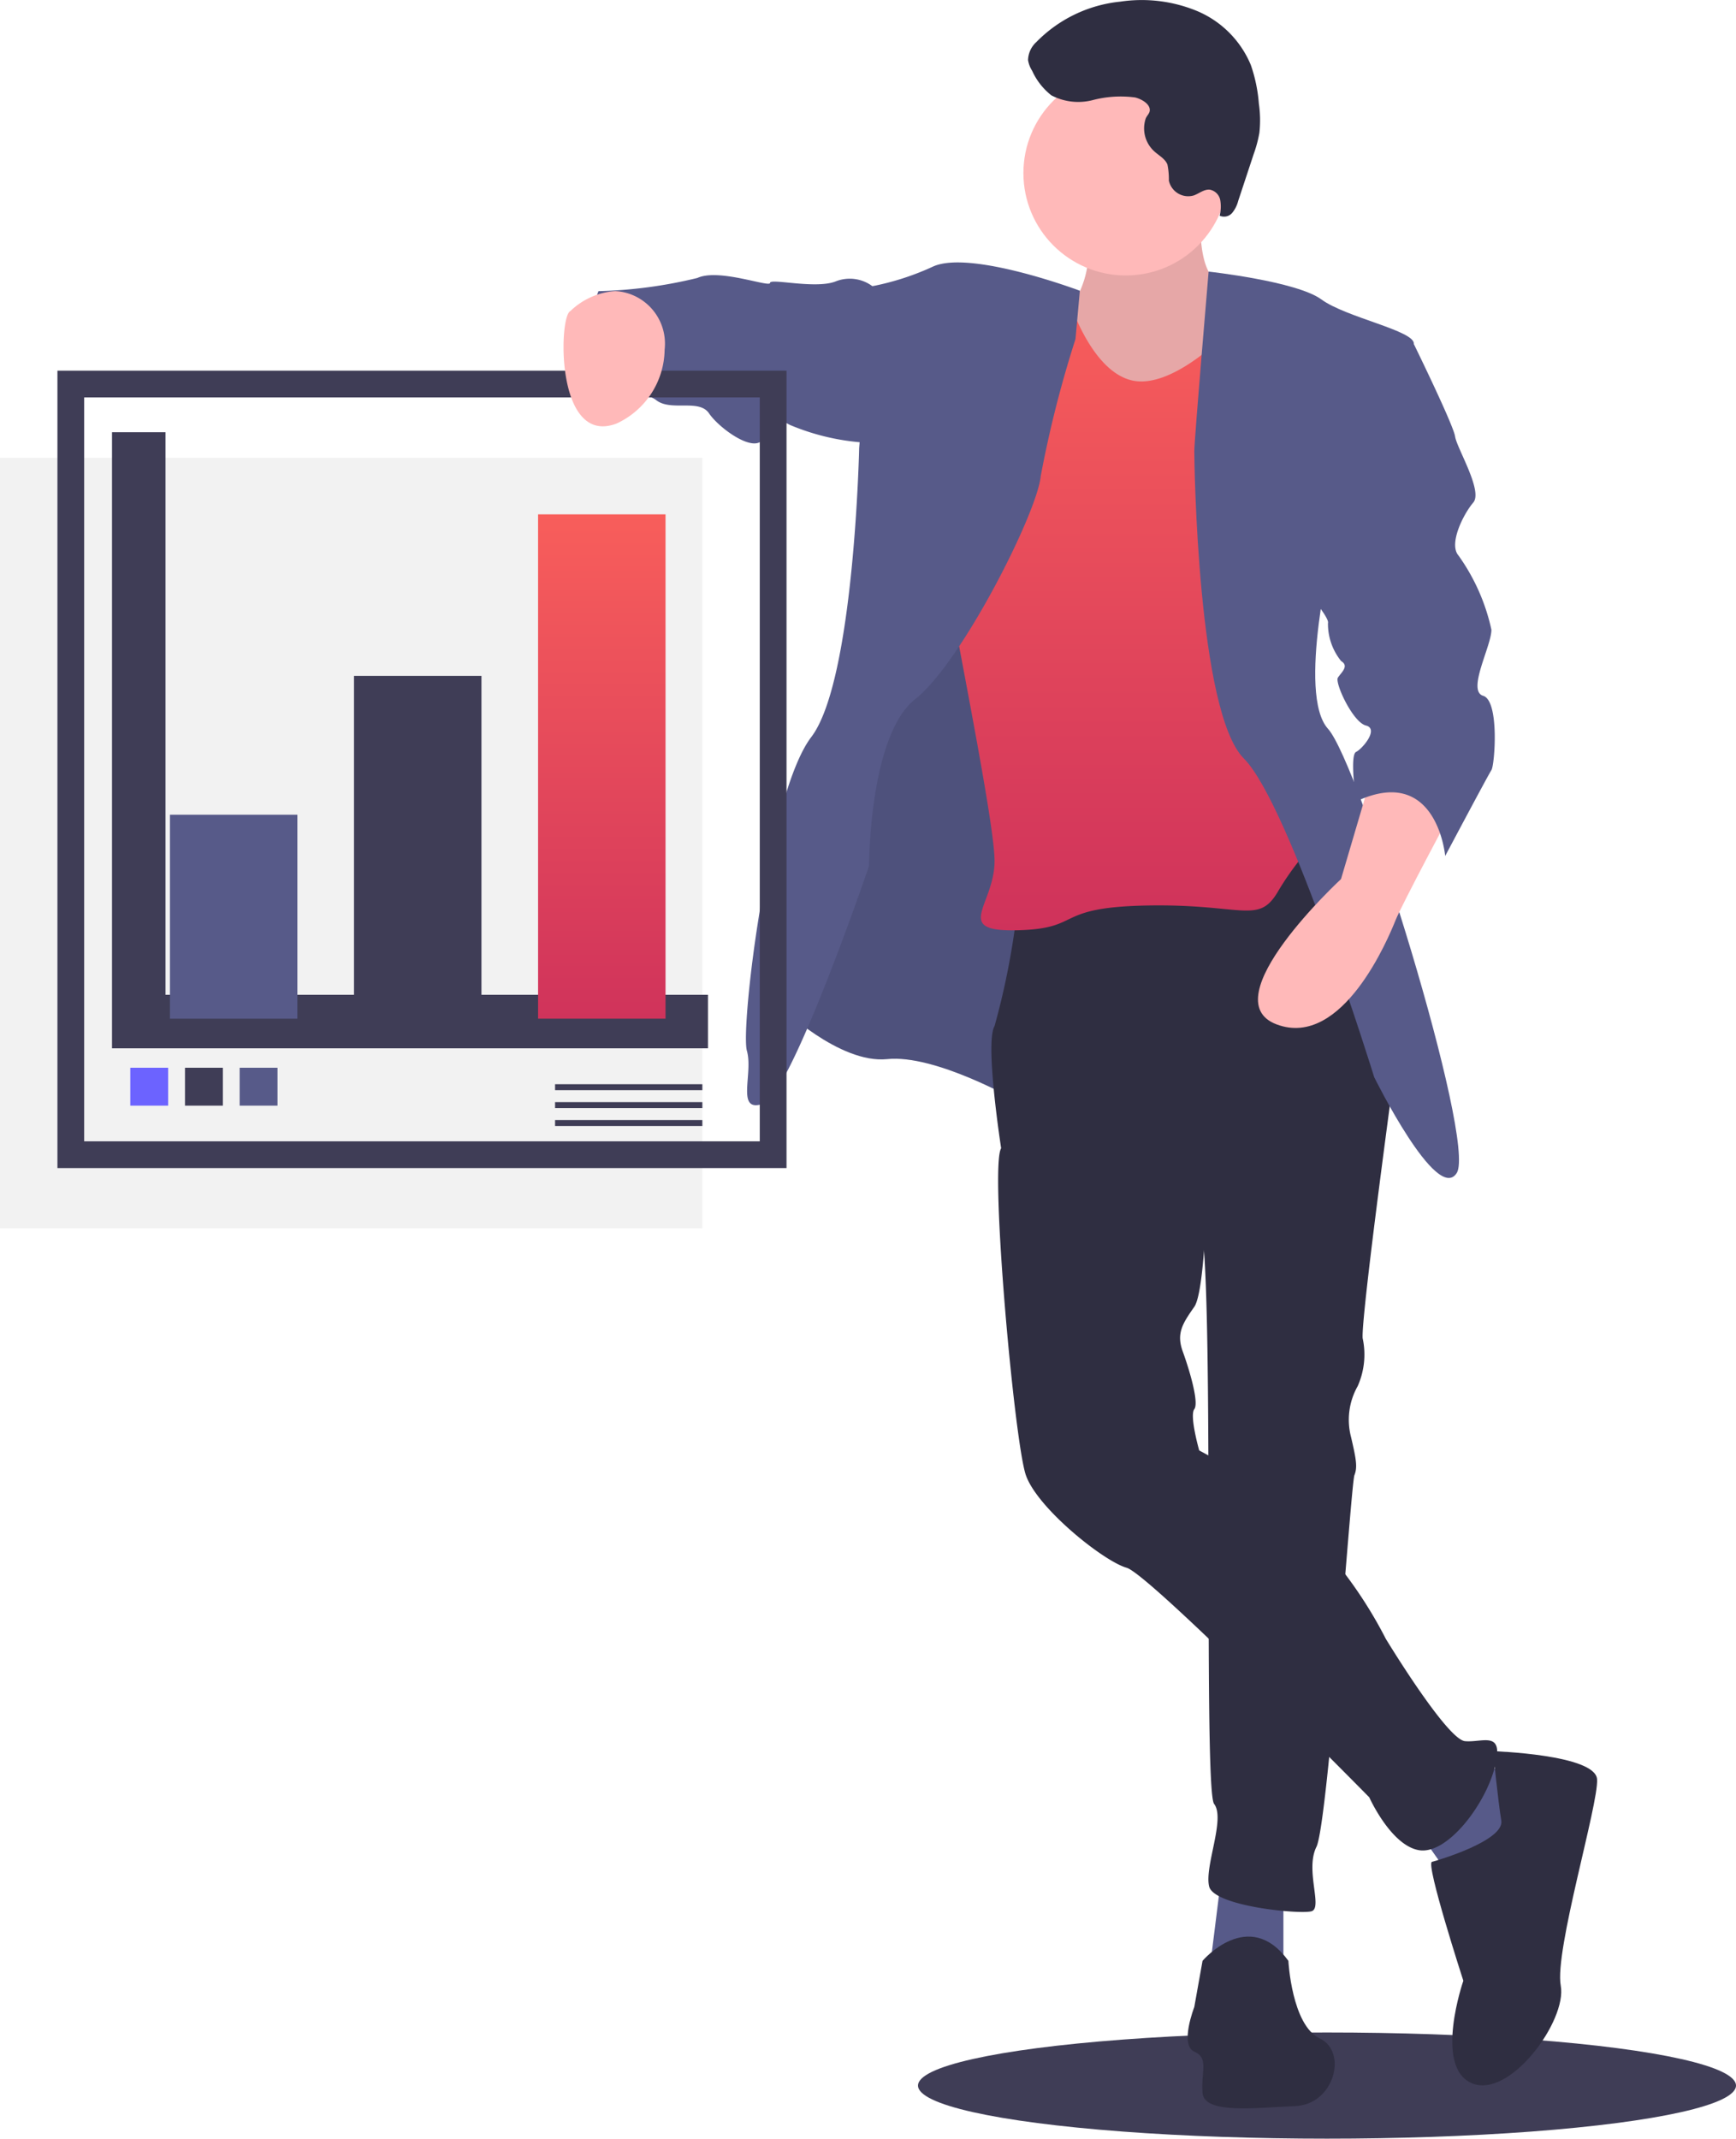 <svg xmlns="http://www.w3.org/2000/svg" xmlns:xlink="http://www.w3.org/1999/xlink" width="64.903" height="79.922" viewBox="0 0 64.903 79.922"><defs><style>.a{fill:#3f3d56;}.b{fill:#ffb9b9;}.c{opacity:0.1;}.d{fill:#575a89;}.e{fill:#2f2e41;}.f{fill:url(#a);}.g{fill:#f2f2f2;}.h,.i{fill:none;stroke:#3f3d56;stroke-miterlimit:10;}.i{stroke-width:2px;}.j{fill:url(#b);}.k{fill:#6c63ff;}</style><linearGradient id="a" x1="0.5" x2="0.5" y2="1" gradientUnits="objectBoundingBox"><stop offset="0" stop-color="#f95f5b"/><stop offset="1" stop-color="#cf325b"/></linearGradient><linearGradient id="b" x1="0.5" x2="0.5" y2="1" gradientUnits="objectBoundingBox"><stop offset="0" stop-color="#f85e5b"/><stop offset="1" stop-color="#d0335b"/></linearGradient></defs><g transform="translate(-196.381 -29.644)"><ellipse class="a" cx="15.291" cy="1.984" rx="15.291" ry="1.984" transform="translate(230.702 105.598)"/><path class="b" d="M924.718,172.161s-.432,3.209.679,3.58.8,3.209.8,3.209l-3.333,2.53-2.962.247-.741-3.826.432-.987a3.719,3.719,0,0,0,.494-4.012C918.917,170.865,924.718,172.161,924.718,172.161Z" transform="translate(-683.379 -135.524)"/><path class="c" d="M924.718,172.161s-.432,3.209.679,3.58.8,3.209.8,3.209l-3.333,2.53-2.962.247-.741-3.826.432-.987a3.719,3.719,0,0,0,.494-4.012C918.917,170.865,924.718,172.161,924.718,172.161Z" transform="translate(-683.379 -135.524)"/><path class="d" d="M835.116,271.99l-3.888,9.134s-3.024-1.728-4.814-1.543-4.012-1.975-4.012-1.975l2.222-10.739,4.135-11.417,5.74,3.641Z" transform="translate(-596.863 -210.358)"/><path class="c" d="M835.116,271.99l-3.888,9.134s-3.024-1.728-4.814-1.543-4.012-1.975-4.012-1.975l2.222-10.739,4.135-11.417,5.74,3.641Z" transform="translate(-596.863 -210.358)"/><path class="d" d="M936.733,739.539V742.5h-2.777l.432-3.456Z" transform="translate(-692.37 -639.088)"/><path class="d" d="M1007.538,695.328l2.037,1.234-1.481,3.394-1.543-.185-1.481-2.1Z" transform="translate(-755.953 -599.999)"/><path class="e" d="M908.536,403.505l3.641,8.579s-1.3,9.5-1.234,10.307a2.9,2.9,0,0,1-.185,1.79,2.548,2.548,0,0,0-.247,1.913c.185.8.247,1.111.123,1.419s-.987,13.022-1.419,13.886.247,2.284-.185,2.407-3.641-.185-3.826-.926.617-2.53.185-3.086.062-20.551-.555-21.909-7.406-2.592-7.406-2.592-.617-3.95-.247-4.567a28.059,28.059,0,0,0,.864-4.505Z" transform="translate(-663.617 -342.738)"/><path class="e" d="M966.934,793.98s1.728-2.037,3.209,0c0,0,.123,2.407,1.173,2.9s.555,2.469-.926,2.53-3.394.309-3.456-.494.247-1.3-.309-1.543,0-1.666,0-1.666Z" transform="translate(-725.594 -691.06)"/><path class="e" d="M907.279,502.152s-.062,4.444-.494,5.061-.679.987-.432,1.666.617,1.913.432,2.16.185,1.543.185,1.543a16.357,16.357,0,0,1,6.974,7.036s2.284,3.765,2.962,3.826,1.481-.432,1.111.987-1.79,3.271-2.839,3.086-1.851-1.975-1.851-1.975-8.208-8.332-9.072-8.578-3.333-2.222-3.765-3.456-1.358-11.541-.926-12.22a8.077,8.077,0,0,1,2.037-1.6Z" transform="translate(-665.754 -428.733)"/><path class="e" d="M1054.687,727.6s3.826.123,3.888,1.049-1.6,6.419-1.358,7.715-1.913,4.258-3.333,3.641-.309-3.826-.309-3.826-1.42-4.382-1.173-4.444,2.716-.8,2.592-1.543S1054.687,727.6,1054.687,727.6Z" transform="translate(-802.485 -632.514)"/><circle class="b" cx="3.826" cy="3.826" r="3.826" transform="translate(234.643 32.286)"/><path class="f" d="M890.265,212.114s-2.1,2.222-3.641,1.851-2.345-3.024-2.345-3.024l-2.777-.494s-1.975,8.764-1.975,9.628,1.975,10.183,1.975,11.849-1.6,2.654.864,2.592,1.3-.864,4.875-.926,4.135.741,4.876-.555a10.329,10.329,0,0,1,1.852-2.284l-1.3-4.567-.185-12.9s-1.582-3.086-2.3-2.839C890.184,210.448,890.574,211.806,890.265,212.114Z" transform="translate(-647.938 -170.108)"/><path class="d" d="M969.246,205.411s3.291.361,4.216,1.04,3.518,1.173,3.456,1.666-3.024,7.529-3.024,7.529-1.358,5.554-.185,6.85,5.555,15.429,4.814,16.6-3.086-3.58-3.086-3.58-3.147-10.183-4.875-11.911-1.851-11.047-1.851-11.479S969.246,205.411,969.246,205.411Z" transform="translate(-727.679 -165.617)"/><path class="d" d="M822.889,203.242s-4.054-1.528-5.474-.911a9.939,9.939,0,0,1-2.283.741l-.494,6.048s-.185,8.7-1.79,10.8-2.654,10.862-2.407,11.726-.432,2.345.617,1.975,3.95-8.887,3.95-8.887,0-4.876,1.728-6.233,4.567-6.974,4.69-8.332a42.062,42.062,0,0,1,1.3-5.122Z" transform="translate(-586.136 -162.733)"/><path class="b" d="M998.5,384.67s-1.852,3.456-2.1,4.073-1.975,4.814-4.444,3.888,2.407-5.431,2.407-5.431l1.111-3.765S998.381,382.819,998.5,384.67Z" transform="translate(-747.846 -324.705)"/><path class="d" d="M763.649,207.072h-.617a1.421,1.421,0,0,0-1.358-.185c-.741.309-2.469-.123-2.469.062s-1.913-.555-2.715-.185a17.364,17.364,0,0,1-3.7.494s-1.172,2.962-.37,3.518,1.975.123,2.53.555,1.6-.062,1.975.494,1.728,1.543,2.037.926-.309-1.173.987-.494a8.667,8.667,0,0,0,3.333.679Z" transform="translate(-534.035 -166.733)"/><path class="e" d="M913.994,113.192a4.116,4.116,0,0,0-1.58.1,2.167,2.167,0,0,1-1.546-.178,2.444,2.444,0,0,1-.718-.917,1.057,1.057,0,0,1-.154-.4.943.943,0,0,1,.311-.675,5.107,5.107,0,0,1,3.14-1.51,5.425,5.425,0,0,1,2.867.35,3.751,3.751,0,0,1,2.011,2.018,5.726,5.726,0,0,1,.3,1.441,4.3,4.3,0,0,1,.02,1.091,4.689,4.689,0,0,1-.211.791l-.581,1.756a1.156,1.156,0,0,1-.229.453.4.4,0,0,1-.463.1,1.444,1.444,0,0,0,.021-.582.491.491,0,0,0-.388-.391c-.214-.023-.4.143-.6.215a.739.739,0,0,1-.933-.555,2.741,2.741,0,0,0-.054-.6c-.089-.221-.325-.337-.5-.5a1.158,1.158,0,0,1-.318-1.2c.048-.146.182-.213.155-.38C914.506,113.389,914.181,113.235,913.994,113.192Z" transform="translate(-675.18 -79.907)"/><rect class="g" width="26.258" height="28.799" transform="translate(196.381 46.749)"/><rect class="h" width="26.258" height="28.799" transform="translate(199.028 43.996)"/><path class="i" d="M556,227.5v22.023h21.281" transform="translate(-354.431 -181.704)"/><rect class="d" width="4.765" height="7.623" transform="translate(202.734 60.09)"/><rect class="a" width="4.765" height="12.811" transform="translate(209.616 54.901)"/><rect class="j" width="4.765" height="18.846" transform="translate(216.498 48.866)"/><rect class="k" width="1.416" height="1.416" transform="translate(201.252 69.546)"/><rect class="a" width="1.416" height="1.416" transform="translate(203.297 69.546)"/><rect class="d" width="1.416" height="1.416" transform="translate(205.341 69.546)"/><rect class="a" width="5.506" height="0.223" transform="translate(217.133 70.161)"/><rect class="a" width="5.506" height="0.223" transform="translate(217.133 70.83)"/><rect class="a" width="5.506" height="0.223" transform="translate(217.133 71.5)"/><path class="b" d="M747.938,212.267a1.967,1.967,0,0,1,1.84,2.189,3.083,3.083,0,0,1-1.8,2.762c-2.284.864-2.16-4.012-1.728-4.2A2.675,2.675,0,0,1,747.938,212.267Z" transform="translate(-528.549 -171.745)"/><path class="d" d="M1012.722,227.854l.679.33s1.481,3.024,1.543,3.456,1.049,2.037.679,2.469-.926,1.543-.555,1.975a7.521,7.521,0,0,1,1.234,2.777c0,.617-.926,2.283-.309,2.469s.432,2.592.309,2.777-1.728,3.209-1.728,3.209-.308-3.456-3.333-2.037c0,0-.247-1.728,0-1.851s.864-.864.37-.987-1.173-1.6-1.049-1.79.432-.432.123-.617a2.211,2.211,0,0,1-.494-1.419c.062-.185-.679-1.049-.679-1.049Z" transform="translate(-764.162 -185.684)"/></g></svg>